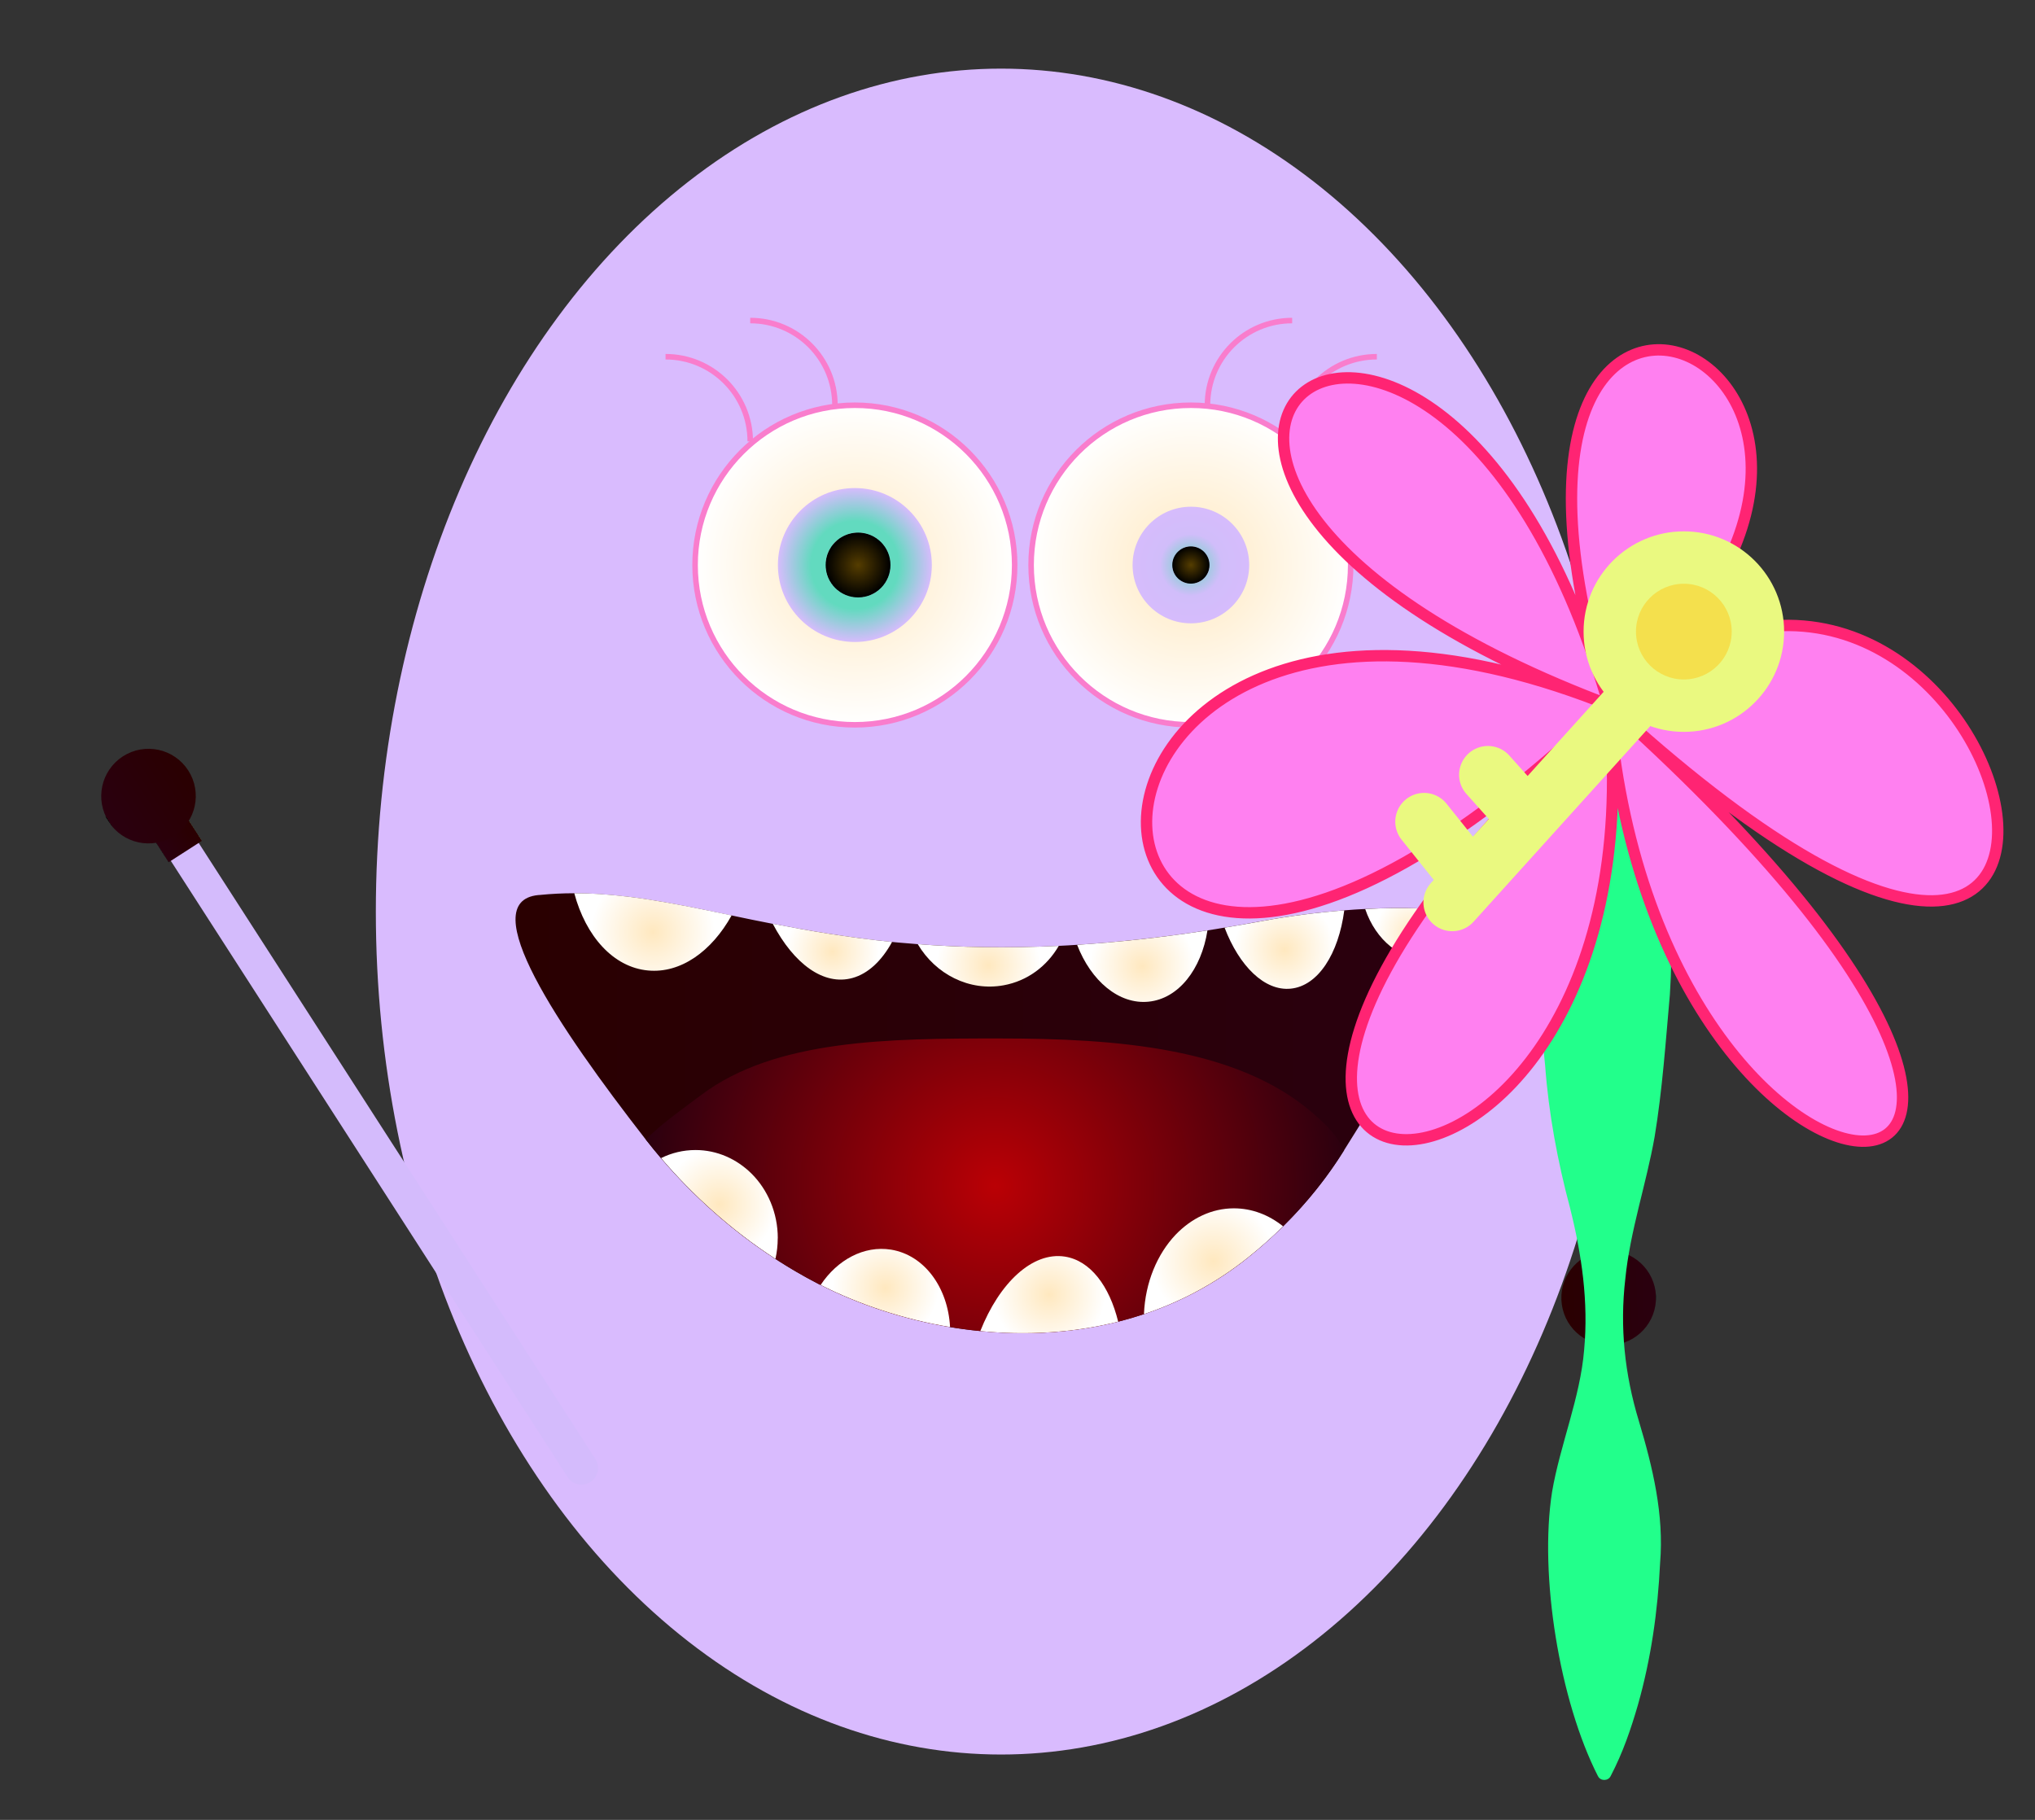 <?xml version="1.0" encoding="UTF-8"?>
<svg id="Layer_9" data-name="Layer 9" xmlns="http://www.w3.org/2000/svg" xmlns:xlink="http://www.w3.org/1999/xlink" viewBox="0 0 368.57 329.63">
  <rect x="0" y="0" width="368.57" height="329.63" fill="#333333" stroke="none"/>
  <defs>
    <style>
      .cls-1 {
        fill: #eaf980;
        stroke-width: 3.48px;
      }

      .cls-1, .cls-2, .cls-3, .cls-4, .cls-5, .cls-6, .cls-7, .cls-8, .cls-9, .cls-10, .cls-11, .cls-12 {
        stroke-miterlimit: 10;
      }

      .cls-1, .cls-9, .cls-10, .cls-11, .cls-12 {
        stroke-linecap: round;
      }

      .cls-1, .cls-12 {
        stroke: #eaf980;
      }

      .cls-13 {
        fill: url(#radial-gradient-7);
      }

      .cls-14 {
        fill: url(#radial-gradient-6);
      }

      .cls-15 {
        fill: url(#radial-gradient-5);
      }

      .cls-16 {
        fill: url(#radial-gradient-4);
      }

      .cls-17 {
        fill: url(#radial-gradient-9);
      }

      .cls-18 {
        fill: url(#radial-gradient-8);
      }

      .cls-19 {
        fill: url(#radial-gradient-3);
      }

      .cls-20 {
        fill: url(#linear-gradient-5);
      }

      .cls-2 {
        fill: url(#linear-gradient);
        stroke: url(#linear-gradient-2);
      }

      .cls-2, .cls-5, .cls-6, .cls-7 {
        stroke-width: 1.18px;
      }

      .cls-21 {
        fill: #f4e04d;
      }

      .cls-3, .cls-4, .cls-8 {
        stroke: #f97dcd;
      }

      .cls-3, .cls-9, .cls-10, .cls-11, .cls-12 {
        fill: none;
      }

      .cls-4 {
        fill: url(#radial-gradient-2);
      }

      .cls-22 {
        fill: url(#radial-gradient-16);
      }

      .cls-23 {
        fill: url(#radial-gradient-12);
      }

      .cls-24 {
        fill: url(#radial-gradient-14);
      }

      .cls-25 {
        fill: url(#radial-gradient-13);
      }

      .cls-26 {
        fill: url(#radial-gradient-10);
      }

      .cls-27 {
        fill: url(#radial-gradient-17);
      }

      .cls-28 {
        fill: url(#radial-gradient-11);
      }

      .cls-29 {
        fill: url(#radial-gradient-15);
      }

      .cls-30 {
        fill: #ff80f0;
      }

      .cls-5 {
        fill: url(#linear-gradient-8);
        stroke: url(#linear-gradient-9);
      }

      .cls-6 {
        fill: url(#linear-gradient-6);
        stroke: url(#linear-gradient-7);
      }

      .cls-7 {
        fill: url(#linear-gradient-3);
        stroke: url(#linear-gradient-4);
      }

      .cls-31 {
        fill: #d9bbfe;
      }

      .cls-32 {
        fill: #22ff8b;
      }

      .cls-8 {
        fill: url(#radial-gradient);
      }

      .cls-9 {
        stroke: #ff2473;
        stroke-width: 2.06px;
      }

      .cls-10 {
        stroke-width: 6px;
      }

      .cls-10, .cls-11 {
        stroke: #d4bbfc;
      }

      .cls-11 {
        stroke-width: 3.68px;
      }

      .cls-12 {
        stroke-width: 10.43px;
      }
    </style>
    <radialGradient id="radial-gradient" cx="154.83" cy="102.34" fx="154.83" fy="102.34" r="28.94" gradientUnits="userSpaceOnUse">
      <stop offset="0" stop-color="#553d00"/>
      <stop offset="0" stop-color="#fff"/>
      <stop offset="0" stop-color="#fff"/>
      <stop offset="0" stop-color="#ffe8bf"/>
      <stop offset="1" stop-color="#fff"/>
    </radialGradient>
    <radialGradient id="radial-gradient-2" cx="215.69" fx="215.69" xlink:href="#radial-gradient"/>
    <radialGradient id="radial-gradient-3" cx="154.83" cy="102.34" fx="154.83" fy="102.34" r="13.94" gradientUnits="userSpaceOnUse">
      <stop offset=".57" stop-color="#62dabf"/>
      <stop offset="1" stop-color="#d6bcfc"/>
      <stop offset="1" stop-color="#d9bbfe"/>
    </radialGradient>
    <radialGradient id="radial-gradient-4" cx="215.69" cy="102.34" fx="215.69" fy="102.34" r="10.56" gradientUnits="userSpaceOnUse">
      <stop offset="0" stop-color="#62dabf"/>
      <stop offset=".53" stop-color="#d1bdfa"/>
      <stop offset="1" stop-color="#d6bcfc"/>
      <stop offset="1" stop-color="#d9bbfe"/>
    </radialGradient>
    <radialGradient id="radial-gradient-5" cx="155.41" cy="102.34" fx="155.41" fy="102.34" r="5.87" gradientUnits="userSpaceOnUse">
      <stop offset="0" stop-color="#553d00"/>
      <stop offset="1" stop-color="#000"/>
      <stop offset="1" stop-color="#d6bcfc"/>
      <stop offset="1" stop-color="#550015"/>
    </radialGradient>
    <radialGradient id="radial-gradient-6" cx="215.69" cy="102.34" fx="215.69" fy="102.34" r="3.37" xlink:href="#radial-gradient-5"/>
    <linearGradient id="linear-gradient" x1="-2205.3" y1="-441.38" x2="-2199.33" y2="-441.38" gradientTransform="translate(2493.15 666.76)" gradientUnits="userSpaceOnUse">
      <stop offset="0" stop-color="#553d00"/>
      <stop offset="0" stop-color="#fff"/>
      <stop offset="0" stop-color="#fff"/>
      <stop offset="0" stop-color="#2a0001"/>
      <stop offset="1" stop-color="#2a000f"/>
      <stop offset="1" stop-color="#000"/>
    </linearGradient>
    <linearGradient id="linear-gradient-2" x1="-2205.89" y1="-441.38" x2="-2198.74" y2="-441.38" xlink:href="#linear-gradient"/>
    <linearGradient id="linear-gradient-3" x1="-2210.15" y1="-431.67" x2="-2194.19" y2="-431.67" gradientTransform="translate(2508.84 579.55) rotate(-2.26)" xlink:href="#linear-gradient"/>
    <linearGradient id="linear-gradient-4" x1="-2210.74" y1="-431.67" x2="-2193.6" y2="-431.67" gradientTransform="translate(2508.84 579.55) rotate(-2.26)" xlink:href="#linear-gradient"/>
    <linearGradient id="linear-gradient-5" x1="93.38" y1="201.63" x2="264.86" y2="201.63" gradientTransform="matrix(1,0,0,1,0,0)" xlink:href="#linear-gradient"/>
    <radialGradient id="radial-gradient-7" cx="180.2" cy="214.78" fx="180.2" fy="214.78" r="78.32" gradientUnits="userSpaceOnUse">
      <stop offset="0" stop-color="#553d00"/>
      <stop offset="0" stop-color="#fff"/>
      <stop offset="0" stop-color="#fff"/>
      <stop offset="0" stop-color="#c20a0f"/>
      <stop offset="0" stop-color="#bf0005"/>
      <stop offset="0" stop-color="#bf0005"/>
      <stop offset="0" stop-color="#ba0005"/>
      <stop offset=".82" stop-color="#2a000f"/>
    </radialGradient>
    <radialGradient id="radial-gradient-8" cx="150.76" cy="172.37" fx="150.76" fy="172.37" r="8.44" xlink:href="#radial-gradient"/>
    <radialGradient id="radial-gradient-9" cx="179" cy="174.85" fx="179" fy="174.85" r="9.43" xlink:href="#radial-gradient"/>
    <radialGradient id="radial-gradient-10" cx="206.89" cy="175" fx="206.89" fy="175" r="9.52" xlink:href="#radial-gradient"/>
    <radialGradient id="radial-gradient-11" cx="219.79" cy="228.44" fx="219.79" fy="228.44" r="11.19" xlink:href="#radial-gradient"/>
    <radialGradient id="radial-gradient-12" cx="190.03" cy="234.48" fx="190.03" fy="234.48" r="10.12" xlink:href="#radial-gradient"/>
    <radialGradient id="radial-gradient-13" cx="160.35" cy="233.29" fx="160.35" fy="233.29" r="9.68" xlink:href="#radial-gradient"/>
    <radialGradient id="radial-gradient-14" cx="130.29" cy="218.16" fx="130.29" fy="218.16" r="10.22" xlink:href="#radial-gradient"/>
    <radialGradient id="radial-gradient-15" cx="256.06" cy="169.15" fx="256.06" fy="169.15" r="7.05" xlink:href="#radial-gradient"/>
    <radialGradient id="radial-gradient-16" cx="232.63" cy="172" fx="232.63" fy="172" r="9.17" xlink:href="#radial-gradient"/>
    <radialGradient id="radial-gradient-17" cx="118.26" cy="168.81" fx="118.26" fy="168.81" r="11.24" xlink:href="#radial-gradient"/>
    <linearGradient id="linear-gradient-6" x1="-1831.23" y1="-1397.42" x2="-1825.26" y2="-1397.42" gradientTransform="translate(-1795.96 -1245.13) rotate(-180)" xlink:href="#linear-gradient"/>
    <linearGradient id="linear-gradient-7" x1="-1831.82" y1="-1397.42" x2="-1824.67" y2="-1397.42" gradientTransform="translate(-1795.96 -1245.13) rotate(-180)" xlink:href="#linear-gradient"/>
    <linearGradient id="linear-gradient-8" x1="-1836.08" y1="-1387.7" x2="-1820.12" y2="-1387.7" gradientTransform="translate(-2261.39 -32.87) rotate(147.22)" xlink:href="#linear-gradient"/>
    <linearGradient id="linear-gradient-9" x1="-1836.67" y1="-1387.7" x2="-1819.53" y2="-1387.7" gradientTransform="translate(-2261.39 -32.87) rotate(147.22)" xlink:href="#linear-gradient"/>
  </defs>
  <ellipse class="cls-31" cx="181.31" cy="165.11" rx="113.24" ry="152.68"/>
  <circle class="cls-8" cx="154.83" cy="102.34" r="28.94"/>
  <circle class="cls-4" cx="215.69" cy="102.34" r="28.94"/>
  <circle class="cls-19" cx="154.83" cy="102.34" r="13.94"/>
  <circle class="cls-16" cx="215.69" cy="102.34" r="10.56"/>
  <path class="cls-3" d="M234.03,79.95c0-8.48,6.86-15.34,15.34-15.34"/>
  <path class="cls-3" d="M218.69,73.4c0-8.48,6.86-15.34,15.34-15.34"/>
  <path class="cls-3" d="M135.88,79.95c0-8.48-6.86-15.34-15.34-15.34"/>
  <path class="cls-3" d="M151.22,73.4c0-8.48-6.86-15.34-15.34-15.34"/>
  <circle class="cls-15" cx="155.41" cy="102.34" r="5.87"/>
  <circle class="cls-14" cx="215.69" cy="102.34" r="3.37"/>
  <line class="cls-10" x1="105.32" y1="265.9" x2="30.83" y2="150.21"/>
  <line class="cls-11" x1="290.9" y1="223.55" x2="272.07" y2="132.82"/>
  <g>
    <rect class="cls-2" x="287.85" y="223.64" width="5.97" height="3.48" transform="translate(-8.66 11.65) rotate(-2.26)"/>
    <path class="cls-7" d="M299.33,234.77c.17,4.4-3.25,8.1-7.66,8.28-4.41.17-8.11-3.25-8.29-7.65s3.25-8.11,7.66-8.29c4.41-.17,8.11,3.25,8.29,7.66Z"/>
  </g>
  <path class="cls-20" d="M264.16,171.96c-2.57,7.97-11.77,21.95-20.72,36.37-2.9,4.67-6.54,9.34-11.06,13.79-1.95,1.93-4.06,3.82-6.35,5.65-5.87,4.7-12.25,8.05-18.84,10.25-1.55.51-3.11.97-4.68,1.37-8.28,2.08-16.78,2.51-24.97,1.7-1.84-.18-3.67-.42-5.48-.72-8.54-1.42-16.58-4.14-23.44-7.62-.17-.08-.33-.17-.5-.25-2.67-1.38-5.23-2.88-7.69-4.48-8.13-5.27-15.07-11.62-20.72-18.25-.96-1.12-1.88-2.25-2.76-3.38-15.87-20.39-31.11-43.08-19.49-44.27.11,0,.2-.02.31-.02,2.1-.21,4.17-.31,6.22-.31,3.11,0,6.18.21,9.28.58.03,0,.06,0,.08,0,4.59.54,9.23,1.41,14.13,2.4.59.12,1.2.24,1.8.37,1.07.22,2.14.44,3.22.67,2.38.5,4.83,1.02,7.41,1.51h.07c6.49,1.27,13.56,2.48,21.57,3.29.38.04.76.07,1.16.11h0c1.15.11,2.31.2,3.5.29,7.61.58,16.04.77,25.53.31,1.09-.05,2.19-.11,3.31-.19h0c7.23-.46,15.07-1.29,23.61-2.61,1.03-.15,2.05-.32,3.09-.5h0c2.24-.37,4.52-.76,6.86-1.2,4.83-.9,9.98-1.55,14.82-1.93,1.29-.11,2.56-.19,3.79-.25,3.46-.19,6.65-.22,9.31-.12,2.17.09,4,.28,5.33.56t.02,0s0,0,.02,0c.55.11,1.02.25,1.38.41,1.83.78,1.94,3.08.85,6.47Z"/>
  <path class="cls-13" d="M243.44,208.33c-4.15,6.69-9.84,13.38-17.4,19.44-24.08,19.31-56.75,15.65-77.9,4.73-12.98-6.7-23.49-16.23-31.17-26.1,2.95-2.96,6.72-5.59,10.1-8.12,13.41-10.05,33.93-10.19,53.82-10.19,21.57,0,43.01,1.7,56.66,13.33,3.06,2.6,4.69,4.49,5.9,6.92Z"/>
  <path class="cls-18" d="M161.57,170.61c-1.87,3.4-4.32,5.74-7.18,6.53-5.23,1.44-10.6-2.56-14.43-9.82h.04c6.49,1.27,13.56,2.48,21.57,3.29Z"/>
  <path class="cls-17" d="M191.76,171.32c-2.12,3.66-5.65,6.35-9.98,7.14-6.22,1.14-12.33-1.99-15.56-7.45,7.61.58,16.04.77,25.53.31Z"/>
  <path class="cls-26" d="M218.69,168.52c-1.1,7.04-5.24,12.37-10.66,12.91-5.37.55-10.43-3.76-12.95-10.3,7.23-.46,15.07-1.29,23.61-2.61Z"/>
  <path class="cls-28" d="M232.38,222.12c-1.95,1.93-4.06,3.82-6.35,5.65-5.87,4.7-12.25,8.05-18.84,10.25.23-5.76,2.41-10.88,5.73-14.38,2.86-2.98,6.54-4.78,10.55-4.78,3.3,0,6.35,1.2,8.91,3.25Z"/>
  <path class="cls-23" d="M202.52,239.39c-8.28,2.08-16.78,2.51-24.97,1.7,3.47-8.76,9.45-14.39,15.3-13.49,4.61.71,8.08,5.29,9.67,11.79Z"/>
  <path class="cls-25" d="M172.07,240.36c-8.54-1.42-16.58-4.14-23.44-7.62,3.03-4.56,7.85-7.18,12.74-6.4,6.06.98,10.32,6.88,10.7,14.01Z"/>
  <path class="cls-24" d="M140.86,224.28c0,1.29-.15,2.54-.41,3.73-8.13-5.27-15.07-11.62-20.72-18.25,1.9-.94,4.01-1.46,6.23-1.46,3.91,0,7.47,1.62,10.14,4.26,2.93,2.91,4.77,7.1,4.77,11.72Z"/>
  <path class="cls-29" d="M264.16,171.96c-1.55,1.08-3.33,1.75-5.25,1.86-5.16.28-9.75-3.56-11.65-9.17,3.46-.19,6.65-.22,9.31-.12,1.85.34,3.63.53,5.33.56t.02,0s0,0,.02,0c.55.11,1.02.25,1.38.41,1.83.78,1.94,3.08.85,6.47Z"/>
  <path class="cls-22" d="M243.47,164.89c-1.04,7.88-4.75,13.69-9.69,14.18-4.74.48-9.32-4.07-11.99-11.05,2.24-.37,4.52-.76,6.86-1.2,4.83-.9,9.98-1.55,14.82-1.93Z"/>
  <path class="cls-27" d="M132.51,165.8c-3.62,6.53-9.25,10.54-15.14,9.98-6.29-.58-11.27-6.19-13.36-14,3.11,0,6.18.21,9.28.58.03,0,.06,0,.08,0,4.59.54,9.23,1.41,14.13,2.4.59.12,1.2.24,1.8.37,1.07.22,2.14.44,3.22.67Z"/>
  <g>
    <path class="cls-32" d="M289.42,321.72c-6.97-13.66-10.68-36.39-8.32-51.48,1.45-8.52,5.11-17.1,5.81-25.74.81-8.69-.43-17.26-2.56-25.74-2.24-8.41-3.87-17.06-4.5-25.74-.86-8.56-1.78-17.14-1.4-25.74.59-12.95,2.66-26.02,6.28-38.61,1.28-4.29,2.69-8.58,4.69-12.87.29-.63,1.03-.9,1.66-.61.28.13.49.35.61.61,2,4.29,3.41,8.58,4.69,12.87,4.69,16.77,7.2,34.15,6.06,51.48-.75,8.44-1.37,17.35-2.76,25.74-1.5,8.53-4.46,17.11-5.31,25.74-1.02,8.72-.12,17.28,2.45,25.74,2.52,8.42,4.58,16.96,3.85,25.74-.42,8.7-1.63,17.28-4.03,25.74-1.25,4.29-2.69,8.58-4.94,12.87-.44.89-1.83.91-2.27,0h0Z"/>
    <g>
      <path class="cls-30" d="M293.09,129.22c111.9,101.23,8.01,105.33-1.58.06,9.59,105.27-108.58,100.51-1.8-.07-106.78,100.59-111.98-45.43-.08-2.22-111.9-43.21-30.49-106.23,1.24-.96-31.73-105.27,71.29-58.81,1.57.71,69.73-59.51,112.55,103.72.65,2.49Z"/>
      <path class="cls-9" d="M293.09,129.22c111.9,101.23,8.01,105.33-1.58.06,9.59,105.27-108.58,100.51-1.8-.07-106.78,100.59-111.98-45.43-.08-2.22-111.9-43.21-30.49-106.23,1.24-.96-31.73-105.27,71.29-58.81,1.57.71,69.73-59.51,112.55,103.72.65,2.49Z"/>
    </g>
    <g>
      <circle class="cls-1" cx="304.97" cy="114.4" r="16.42"/>
      <line class="cls-12" x1="296.22" y1="126.69" x2="263.02" y2="163.45"/>
      <line class="cls-12" x1="264.72" y1="157.33" x2="257.92" y2="148.83"/>
      <line class="cls-12" x1="275.26" y1="146.79" x2="269.48" y2="140.33"/>
      <circle class="cls-21" cx="304.97" cy="114.4" r="8.67"/>
    </g>
  </g>
  <g>
    <rect class="cls-6" x="29.3" y="150.54" width="5.97" height="3.48" transform="translate(-77.3 41.73) rotate(-32.78)"/>
    <path class="cls-5" d="M20.19,148.51c-2.38-3.7-1.31-8.63,2.39-11.02,3.71-2.39,8.64-1.32,11.02,2.38s1.32,8.64-2.39,11.03-8.64,1.32-11.03-2.39Z"/>
  </g>
</svg>